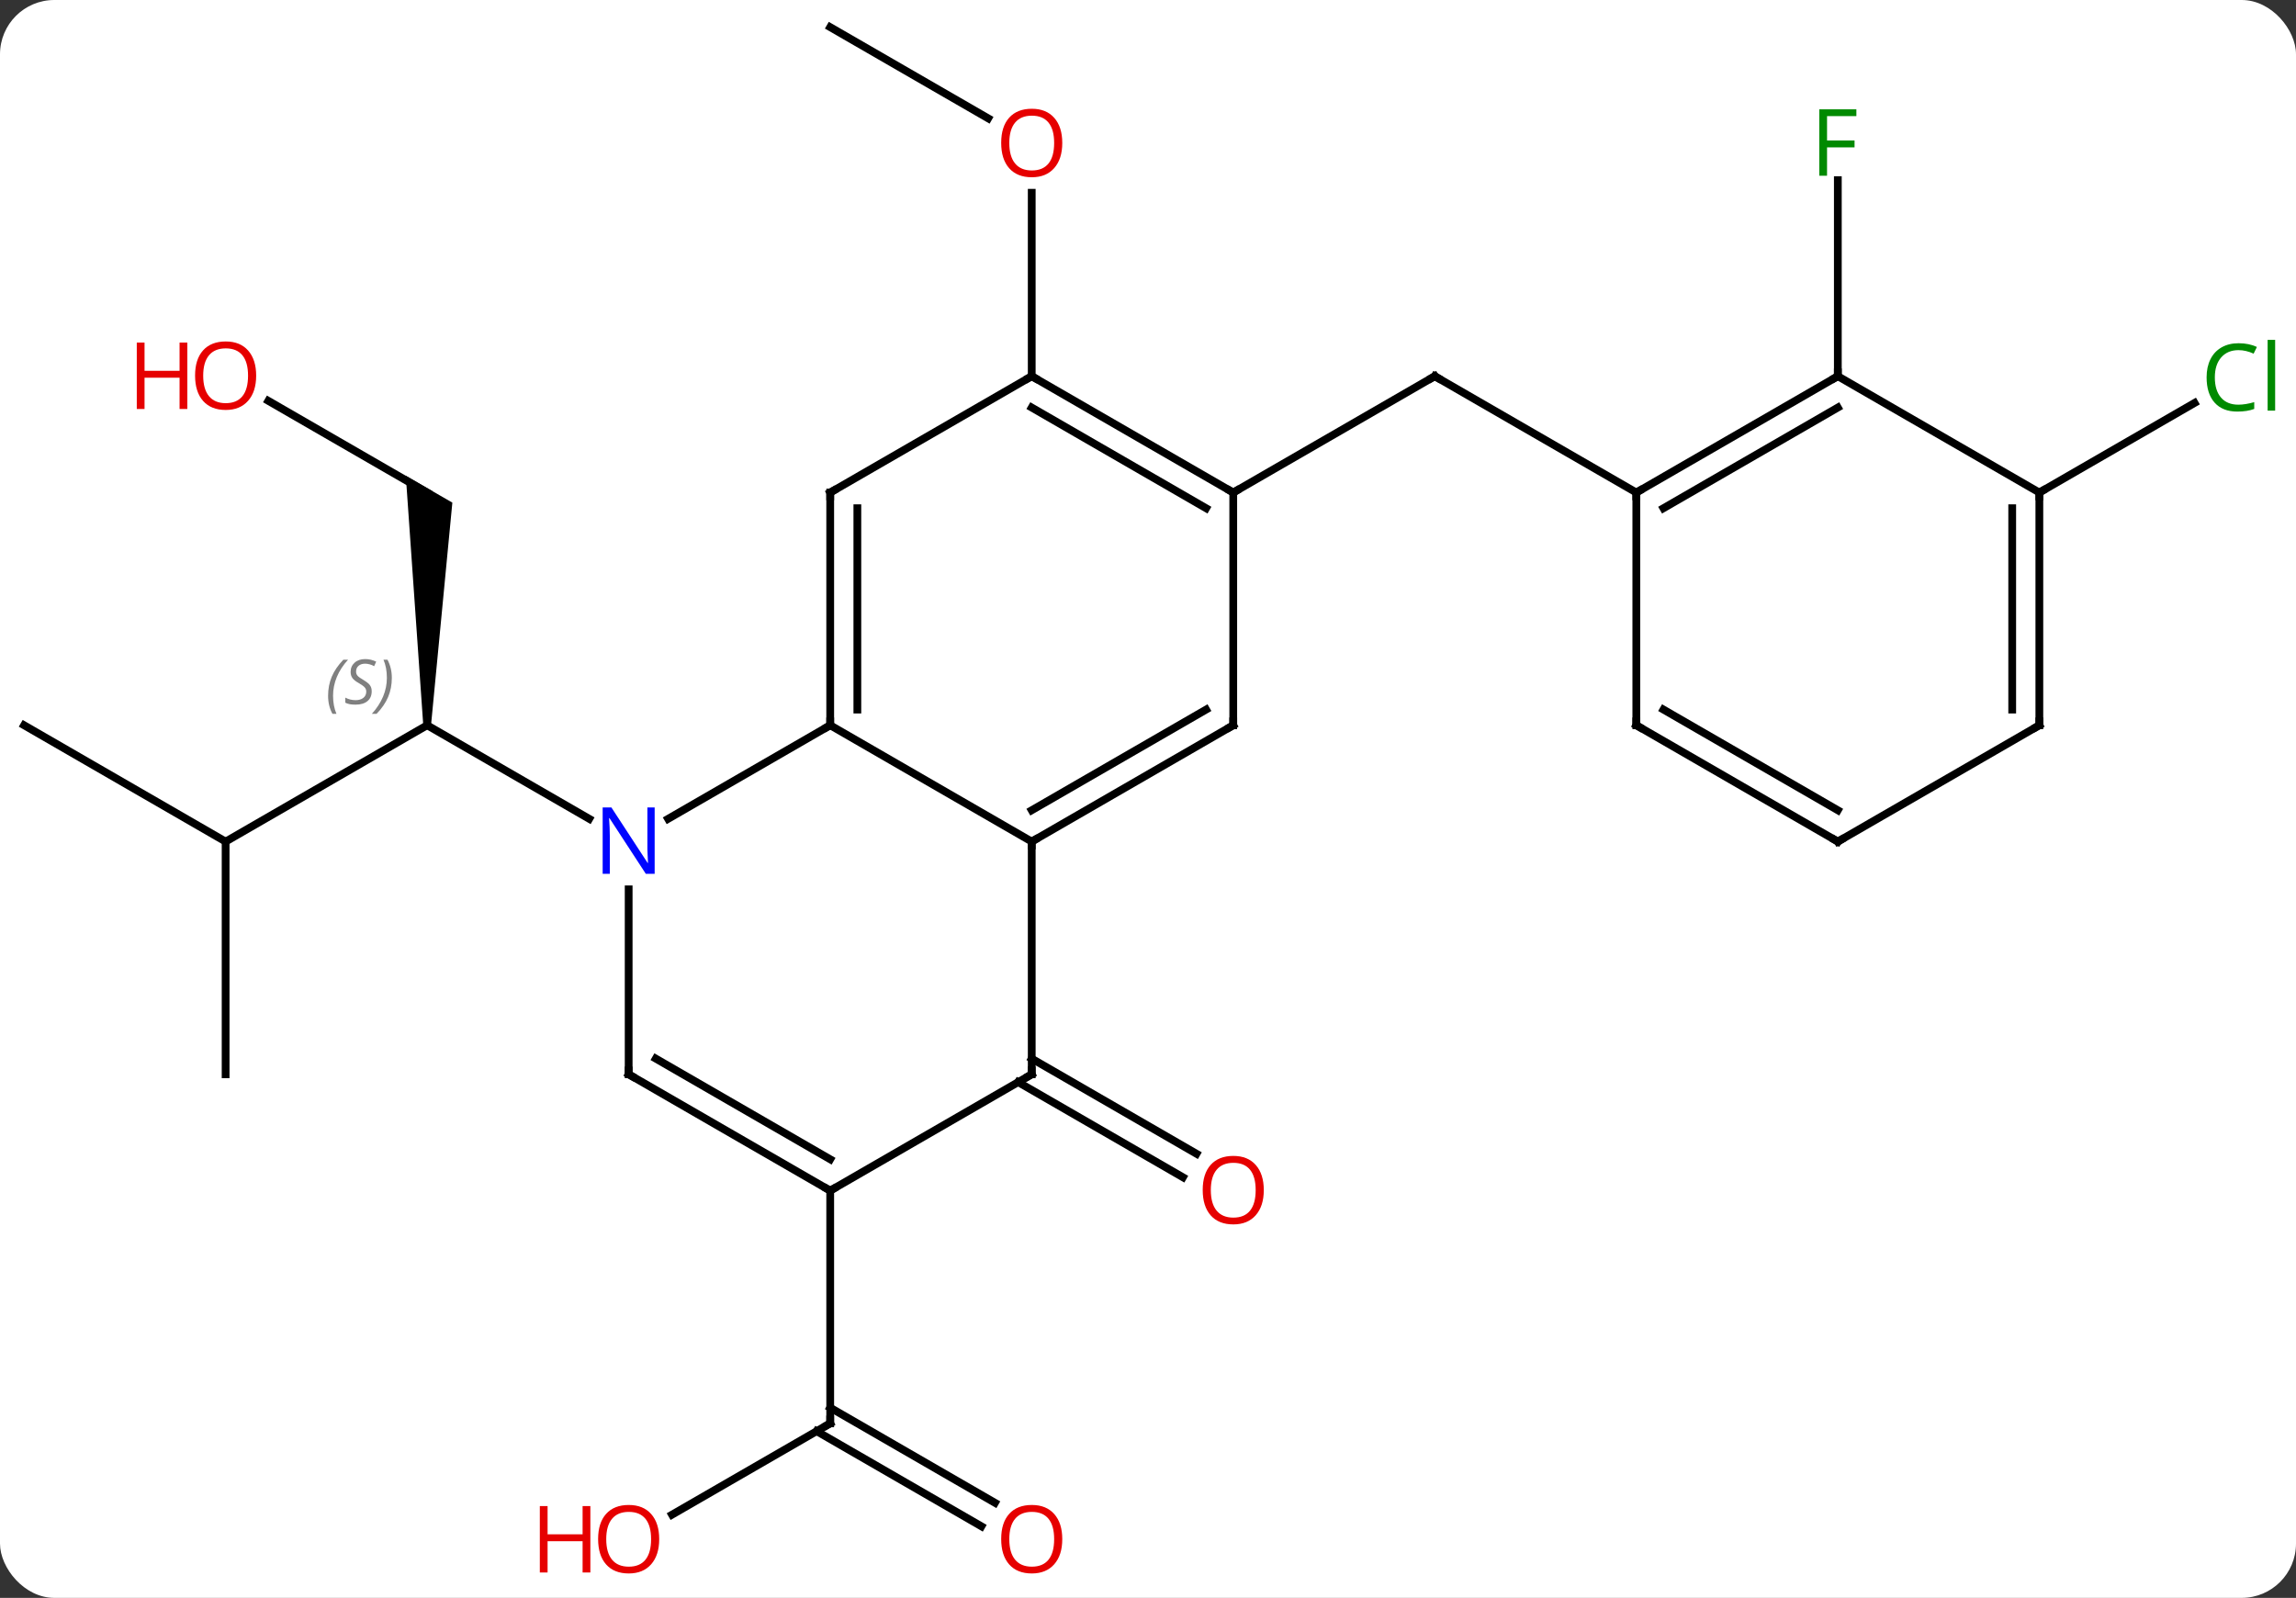 <svg width="296" viewBox="0 0 296 206" style="fill-opacity:1; color-rendering:auto; color-interpolation:auto; text-rendering:auto; stroke:black; stroke-linecap:square; stroke-miterlimit:10; shape-rendering:auto; stroke-opacity:1; fill:black; stroke-dasharray:none; font-weight:normal; stroke-width:1; font-family:'Open Sans'; font-style:normal; stroke-linejoin:miter; font-size:12; stroke-dashoffset:0; image-rendering:auto;" height="206" class="cas-substance-image" xmlns:xlink="http://www.w3.org/1999/xlink" xmlns="http://www.w3.org/2000/svg"><rect x="0" y="0" width="296" height="206" fill="#333333" stroke="none"/><svg class="cas-substance-single-component"><rect y="0" x="0" width="296" stroke="none" ry="7" rx="7" height="206" fill="white" class="cas-substance-group"/><svg y="0" x="0" width="296" viewBox="0 0 296 206" style="fill:black;" height="206" class="cas-substance-single-component-image"><svg><g><g transform="translate(146,101)" style="text-rendering:geometricPrecision; color-rendering:optimizeQuality; color-interpolation:linearRGB; stroke-linecap:butt; image-rendering:optimizeQuality;"><line y2="7.5" y1="-7.5" x2="-116.913" x1="-90.933" style="fill:none;"/><path style="stroke:none;" d="M-90.433 -7.5 L-91.433 -7.5 L-93.683 -39.665 L-87.683 -36.201 Z"/><line y2="4.565" y1="-7.5" x2="-70.037" x1="-90.933" style="fill:none;"/><line y2="-7.5" y1="7.5" x2="-142.893" x1="-116.913" style="fill:none;"/><line y2="37.5" y1="7.5" x2="-116.913" x1="-116.913" style="fill:none;"/><line y2="-49.321" y1="-37.5" x2="-111.408" x1="-90.933" style="fill:none;"/><line y2="35.479" y1="47.743" x2="-12.99" x1="8.251" style="fill:none;"/><line y2="38.51" y1="50.774" x2="-14.74" x1="6.501" style="fill:none;"/><line y2="-97.5" y1="-85.741" x2="-38.97" x1="-18.604" style="fill:none;"/><line y2="-52.5" y1="-76.148" x2="-12.99" x1="-12.99" style="fill:none;"/><line y2="94.274" y1="82.5" x2="-59.365" x1="-38.97" style="fill:none;"/><line y2="95.774" y1="83.51" x2="-19.479" x1="-40.72" style="fill:none;"/><line y2="92.743" y1="80.479" x2="-17.729" x1="-38.97" style="fill:none;"/><line y2="52.5" y1="82.5" x2="-38.97" x1="-38.97" style="fill:none;"/><line y2="-37.5" y1="-52.5" x2="12.99" x1="38.97" style="fill:none;"/><line y2="-37.5" y1="-52.5" x2="64.953" x1="38.97" style="fill:none;"/><line y2="-52.5" y1="-77.777" x2="90.933" x1="90.933" style="fill:none;"/><line y2="-37.5" y1="-49.051" x2="116.913" x1="136.92" style="fill:none;"/><line y2="4.565" y1="-7.5" x2="-59.869" x1="-38.97" style="fill:none;"/><line y2="7.5" y1="-7.5" x2="-12.99" x1="-38.97" style="fill:none;"/><line y2="-37.5" y1="-7.5" x2="-38.97" x1="-38.97" style="fill:none;"/><line y2="-35.479" y1="-9.521" x2="-35.47" x1="-35.47" style="fill:none;"/><line y2="37.5" y1="13.656" x2="-64.953" x1="-64.953" style="fill:none;"/><line y2="-7.5" y1="7.5" x2="12.99" x1="-12.99" style="fill:none;"/><line y2="-9.521" y1="3.458" x2="9.49" x1="-12.99" style="fill:none;"/><line y2="37.5" y1="7.5" x2="-12.99" x1="-12.99" style="fill:none;"/><line y2="-52.5" y1="-37.5" x2="-12.99" x1="-38.97" style="fill:none;"/><line y2="52.5" y1="37.5" x2="-38.97" x1="-64.953" style="fill:none;"/><line y2="48.459" y1="35.479" x2="-38.97" x1="-61.453" style="fill:none;"/><line y2="-37.5" y1="-7.5" x2="12.99" x1="12.99" style="fill:none;"/><line y2="52.5" y1="37.5" x2="-38.97" x1="-12.99" style="fill:none;"/><line y2="-37.5" y1="-52.5" x2="12.99" x1="-12.99" style="fill:none;"/><line y2="-35.479" y1="-48.459" x2="9.49" x1="-12.99" style="fill:none;"/><line y2="-52.5" y1="-37.5" x2="90.933" x1="64.953" style="fill:none;"/><line y2="-48.459" y1="-35.479" x2="90.933" x1="68.453" style="fill:none;"/><line y2="-7.5" y1="-37.5" x2="64.953" x1="64.953" style="fill:none;"/><line y2="-37.5" y1="-52.5" x2="116.913" x1="90.933" style="fill:none;"/><line y2="7.5" y1="-7.5" x2="90.933" x1="64.953" style="fill:none;"/><line y2="3.458" y1="-9.521" x2="90.933" x1="68.453" style="fill:none;"/><line y2="-7.5" y1="-37.5" x2="116.913" x1="116.913" style="fill:none;"/><line y2="-9.521" y1="-35.479" x2="113.413" x1="113.413" style="fill:none;"/><line y2="-7.5" y1="7.5" x2="116.913" x1="90.933" style="fill:none;"/></g><g transform="translate(146,101)" style="font-size:8.4px; fill:gray; text-rendering:geometricPrecision; image-rendering:optimizeQuality; color-rendering:optimizeQuality; font-family:'Open Sans'; font-style:italic; stroke:gray; color-interpolation:linearRGB;"><path style="stroke:none;" d="M-103.702 -11.297 Q-103.702 -12.625 -103.233 -13.75 Q-102.764 -14.875 -101.733 -15.953 L-101.124 -15.953 Q-102.092 -14.891 -102.577 -13.719 Q-103.061 -12.547 -103.061 -11.313 Q-103.061 -9.985 -102.624 -8.969 L-103.139 -8.969 Q-103.702 -10 -103.702 -11.297 ZM-98.079 -11.891 Q-98.079 -11.063 -98.626 -10.61 Q-99.173 -10.156 -100.173 -10.156 Q-100.579 -10.156 -100.892 -10.211 Q-101.204 -10.266 -101.485 -10.406 L-101.485 -11.063 Q-100.86 -10.735 -100.157 -10.735 Q-99.532 -10.735 -99.157 -11.031 Q-98.782 -11.328 -98.782 -11.844 Q-98.782 -12.156 -98.985 -12.383 Q-99.189 -12.61 -99.751 -12.938 Q-100.345 -13.266 -100.571 -13.594 Q-100.798 -13.922 -100.798 -14.375 Q-100.798 -15.11 -100.282 -15.57 Q-99.767 -16.031 -98.923 -16.031 Q-98.548 -16.031 -98.212 -15.953 Q-97.876 -15.875 -97.501 -15.703 L-97.767 -15.11 Q-98.017 -15.266 -98.337 -15.352 Q-98.657 -15.438 -98.923 -15.438 Q-99.454 -15.438 -99.775 -15.164 Q-100.095 -14.891 -100.095 -14.422 Q-100.095 -14.219 -100.025 -14.07 Q-99.954 -13.922 -99.814 -13.789 Q-99.673 -13.656 -99.251 -13.406 Q-98.689 -13.063 -98.485 -12.867 Q-98.282 -12.672 -98.181 -12.438 Q-98.079 -12.203 -98.079 -11.891 ZM-95.485 -13.61 Q-95.485 -12.281 -95.961 -11.149 Q-96.438 -10.016 -97.453 -8.969 L-98.063 -8.969 Q-96.125 -11.125 -96.125 -13.61 Q-96.125 -14.938 -96.563 -15.953 L-96.047 -15.953 Q-95.485 -14.891 -95.485 -13.61 Z"/></g><g transform="translate(146,101)" style="fill:rgb(230,0,0); text-rendering:geometricPrecision; color-rendering:optimizeQuality; image-rendering:optimizeQuality; font-family:'Open Sans'; stroke:rgb(230,0,0); color-interpolation:linearRGB;"><path style="stroke:none;" d="M-112.975 -52.57 Q-112.975 -50.508 -114.015 -49.328 Q-115.054 -48.148 -116.897 -48.148 Q-118.788 -48.148 -119.819 -49.312 Q-120.85 -50.477 -120.85 -52.586 Q-120.85 -54.68 -119.819 -55.828 Q-118.788 -56.977 -116.897 -56.977 Q-115.038 -56.977 -114.007 -55.805 Q-112.975 -54.633 -112.975 -52.57 ZM-119.804 -52.57 Q-119.804 -50.836 -119.061 -49.93 Q-118.319 -49.023 -116.897 -49.023 Q-115.475 -49.023 -114.749 -49.922 Q-114.022 -50.82 -114.022 -52.57 Q-114.022 -54.305 -114.749 -55.195 Q-115.475 -56.086 -116.897 -56.086 Q-118.319 -56.086 -119.061 -55.188 Q-119.804 -54.289 -119.804 -52.57 Z"/><path style="stroke:none;" d="M-121.85 -48.273 L-122.85 -48.273 L-122.85 -52.305 L-127.366 -52.305 L-127.366 -48.273 L-128.366 -48.273 L-128.366 -56.836 L-127.366 -56.836 L-127.366 -53.195 L-122.85 -53.195 L-122.85 -56.836 L-121.85 -56.836 L-121.85 -48.273 Z"/><path style="stroke:none;" d="M16.927 52.43 Q16.927 54.492 15.888 55.672 Q14.849 56.852 13.006 56.852 Q11.115 56.852 10.084 55.688 Q9.053 54.523 9.053 52.414 Q9.053 50.32 10.084 49.172 Q11.115 48.023 13.006 48.023 Q14.865 48.023 15.896 49.195 Q16.927 50.367 16.927 52.43 ZM10.099 52.43 Q10.099 54.164 10.842 55.07 Q11.584 55.977 13.006 55.977 Q14.428 55.977 15.154 55.078 Q15.881 54.18 15.881 52.43 Q15.881 50.695 15.154 49.805 Q14.428 48.914 13.006 48.914 Q11.584 48.914 10.842 49.812 Q10.099 50.711 10.099 52.43 Z"/><path style="stroke:none;" d="M-9.053 -82.57 Q-9.053 -80.508 -10.092 -79.328 Q-11.131 -78.148 -12.974 -78.148 Q-14.865 -78.148 -15.896 -79.312 Q-16.927 -80.477 -16.927 -82.586 Q-16.927 -84.68 -15.896 -85.828 Q-14.865 -86.977 -12.974 -86.977 Q-11.115 -86.977 -10.084 -85.805 Q-9.053 -84.633 -9.053 -82.57 ZM-15.881 -82.57 Q-15.881 -80.836 -15.138 -79.93 Q-14.396 -79.023 -12.974 -79.023 Q-11.553 -79.023 -10.826 -79.922 Q-10.099 -80.82 -10.099 -82.57 Q-10.099 -84.305 -10.826 -85.195 Q-11.553 -86.086 -12.974 -86.086 Q-14.396 -86.086 -15.138 -85.188 Q-15.881 -84.289 -15.881 -82.57 Z"/></g><g transform="translate(146,101)" style="stroke-linecap:butt; text-rendering:geometricPrecision; color-rendering:optimizeQuality; image-rendering:optimizeQuality; font-family:'Open Sans'; color-interpolation:linearRGB; stroke-miterlimit:5;"><path style="fill:none;" d="M-39.403 82.75 L-38.97 82.5 L-38.97 82"/><path style="fill:rgb(230,0,0); stroke:none;" d="M-61.016 97.43 Q-61.016 99.492 -62.055 100.672 Q-63.094 101.852 -64.937 101.852 Q-66.828 101.852 -67.859 100.688 Q-68.891 99.523 -68.891 97.414 Q-68.891 95.32 -67.859 94.172 Q-66.828 93.023 -64.937 93.023 Q-63.078 93.023 -62.047 94.195 Q-61.016 95.367 -61.016 97.43 ZM-67.844 97.43 Q-67.844 99.164 -67.101 100.07 Q-66.359 100.977 -64.937 100.977 Q-63.516 100.977 -62.789 100.078 Q-62.062 99.18 -62.062 97.43 Q-62.062 95.695 -62.789 94.805 Q-63.516 93.914 -64.937 93.914 Q-66.359 93.914 -67.101 94.812 Q-67.844 95.711 -67.844 97.43 Z"/><path style="fill:rgb(230,0,0); stroke:none;" d="M-69.891 101.727 L-70.891 101.727 L-70.891 97.695 L-75.406 97.695 L-75.406 101.727 L-76.406 101.727 L-76.406 93.164 L-75.406 93.164 L-75.406 96.805 L-70.891 96.805 L-70.891 93.164 L-69.891 93.164 L-69.891 101.727 Z"/><path style="fill:rgb(230,0,0); stroke:none;" d="M-9.053 97.43 Q-9.053 99.492 -10.092 100.672 Q-11.131 101.852 -12.974 101.852 Q-14.865 101.852 -15.896 100.688 Q-16.927 99.523 -16.927 97.414 Q-16.927 95.32 -15.896 94.172 Q-14.865 93.023 -12.974 93.023 Q-11.115 93.023 -10.084 94.195 Q-9.053 95.367 -9.053 97.43 ZM-15.881 97.43 Q-15.881 99.164 -15.138 100.07 Q-14.396 100.977 -12.974 100.977 Q-11.553 100.977 -10.826 100.078 Q-10.099 99.18 -10.099 97.43 Q-10.099 95.695 -10.826 94.805 Q-11.553 93.914 -12.974 93.914 Q-14.396 93.914 -15.138 94.812 Q-15.881 95.711 -15.881 97.43 Z"/><path style="fill:none;" d="M38.537 -52.25 L38.97 -52.5 L39.403 -52.25"/><path style="fill:rgb(0,138,0); stroke:none;" d="M89.542 -78.344 L88.542 -78.344 L88.542 -86.906 L93.324 -86.906 L93.324 -86.031 L89.542 -86.031 L89.542 -82.891 L93.089 -82.891 L93.089 -82 L89.542 -82 L89.542 -78.344 Z"/><path style="fill:rgb(0,138,0); stroke:none;" d="M142.584 -55.859 Q141.178 -55.859 140.358 -54.922 Q139.537 -53.984 139.537 -52.344 Q139.537 -50.672 140.327 -49.75 Q141.116 -48.828 142.569 -48.828 Q143.475 -48.828 144.616 -49.156 L144.616 -48.281 Q143.725 -47.938 142.428 -47.938 Q140.537 -47.938 139.506 -49.094 Q138.475 -50.25 138.475 -52.359 Q138.475 -53.688 138.967 -54.68 Q139.459 -55.672 140.397 -56.211 Q141.334 -56.75 142.6 -56.75 Q143.944 -56.75 144.959 -56.266 L144.537 -55.406 Q143.553 -55.859 142.584 -55.859 ZM147.311 -48.062 L146.342 -48.062 L146.342 -57.188 L147.311 -57.188 L147.311 -48.062 Z"/><path style="fill:none;" d="M-38.97 -8 L-38.97 -7.5 L-39.403 -7.25"/><path style="fill:rgb(0,5,255); stroke:none;" d="M-61.601 11.656 L-62.742 11.656 L-67.43 4.469 L-67.476 4.469 Q-67.383 5.734 -67.383 6.781 L-67.383 11.656 L-68.305 11.656 L-68.305 3.094 L-67.18 3.094 L-62.508 10.25 L-62.461 10.25 Q-62.461 10.094 -62.508 9.234 Q-62.555 8.375 -62.539 8 L-62.539 3.094 L-61.601 3.094 L-61.601 11.656 Z"/><path style="fill:none;" d="M-12.557 7.25 L-12.99 7.5 L-12.99 8"/><path style="fill:none;" d="M-38.97 -37 L-38.97 -37.5 L-38.537 -37.75"/><path style="fill:none;" d="M-64.953 37 L-64.953 37.5 L-64.52 37.75"/><path style="fill:none;" d="M12.557 -7.25 L12.99 -7.5 L12.99 -8"/><path style="fill:none;" d="M-12.99 37 L-12.99 37.5 L-13.423 37.75"/><path style="fill:none;" d="M-12.557 -52.25 L-12.99 -52.5 L-13.423 -52.25"/><path style="fill:none;" d="M-39.403 52.25 L-38.97 52.5 L-38.537 52.25"/><path style="fill:none;" d="M12.557 -37.75 L12.99 -37.5 L13.423 -37.75"/><path style="fill:none;" d="M65.386 -37.75 L64.953 -37.5 L64.953 -37"/><path style="fill:none;" d="M90.5 -52.25 L90.933 -52.5 L90.933 -53"/><path style="fill:none;" d="M64.953 -8 L64.953 -7.5 L65.386 -7.25"/><path style="fill:none;" d="M116.913 -37 L116.913 -37.5 L117.346 -37.75"/><path style="fill:none;" d="M90.5 7.25 L90.933 7.5 L91.366 7.25"/><path style="fill:none;" d="M116.913 -8 L116.913 -7.5 L116.48 -7.25"/></g></g></svg></svg></svg></svg>